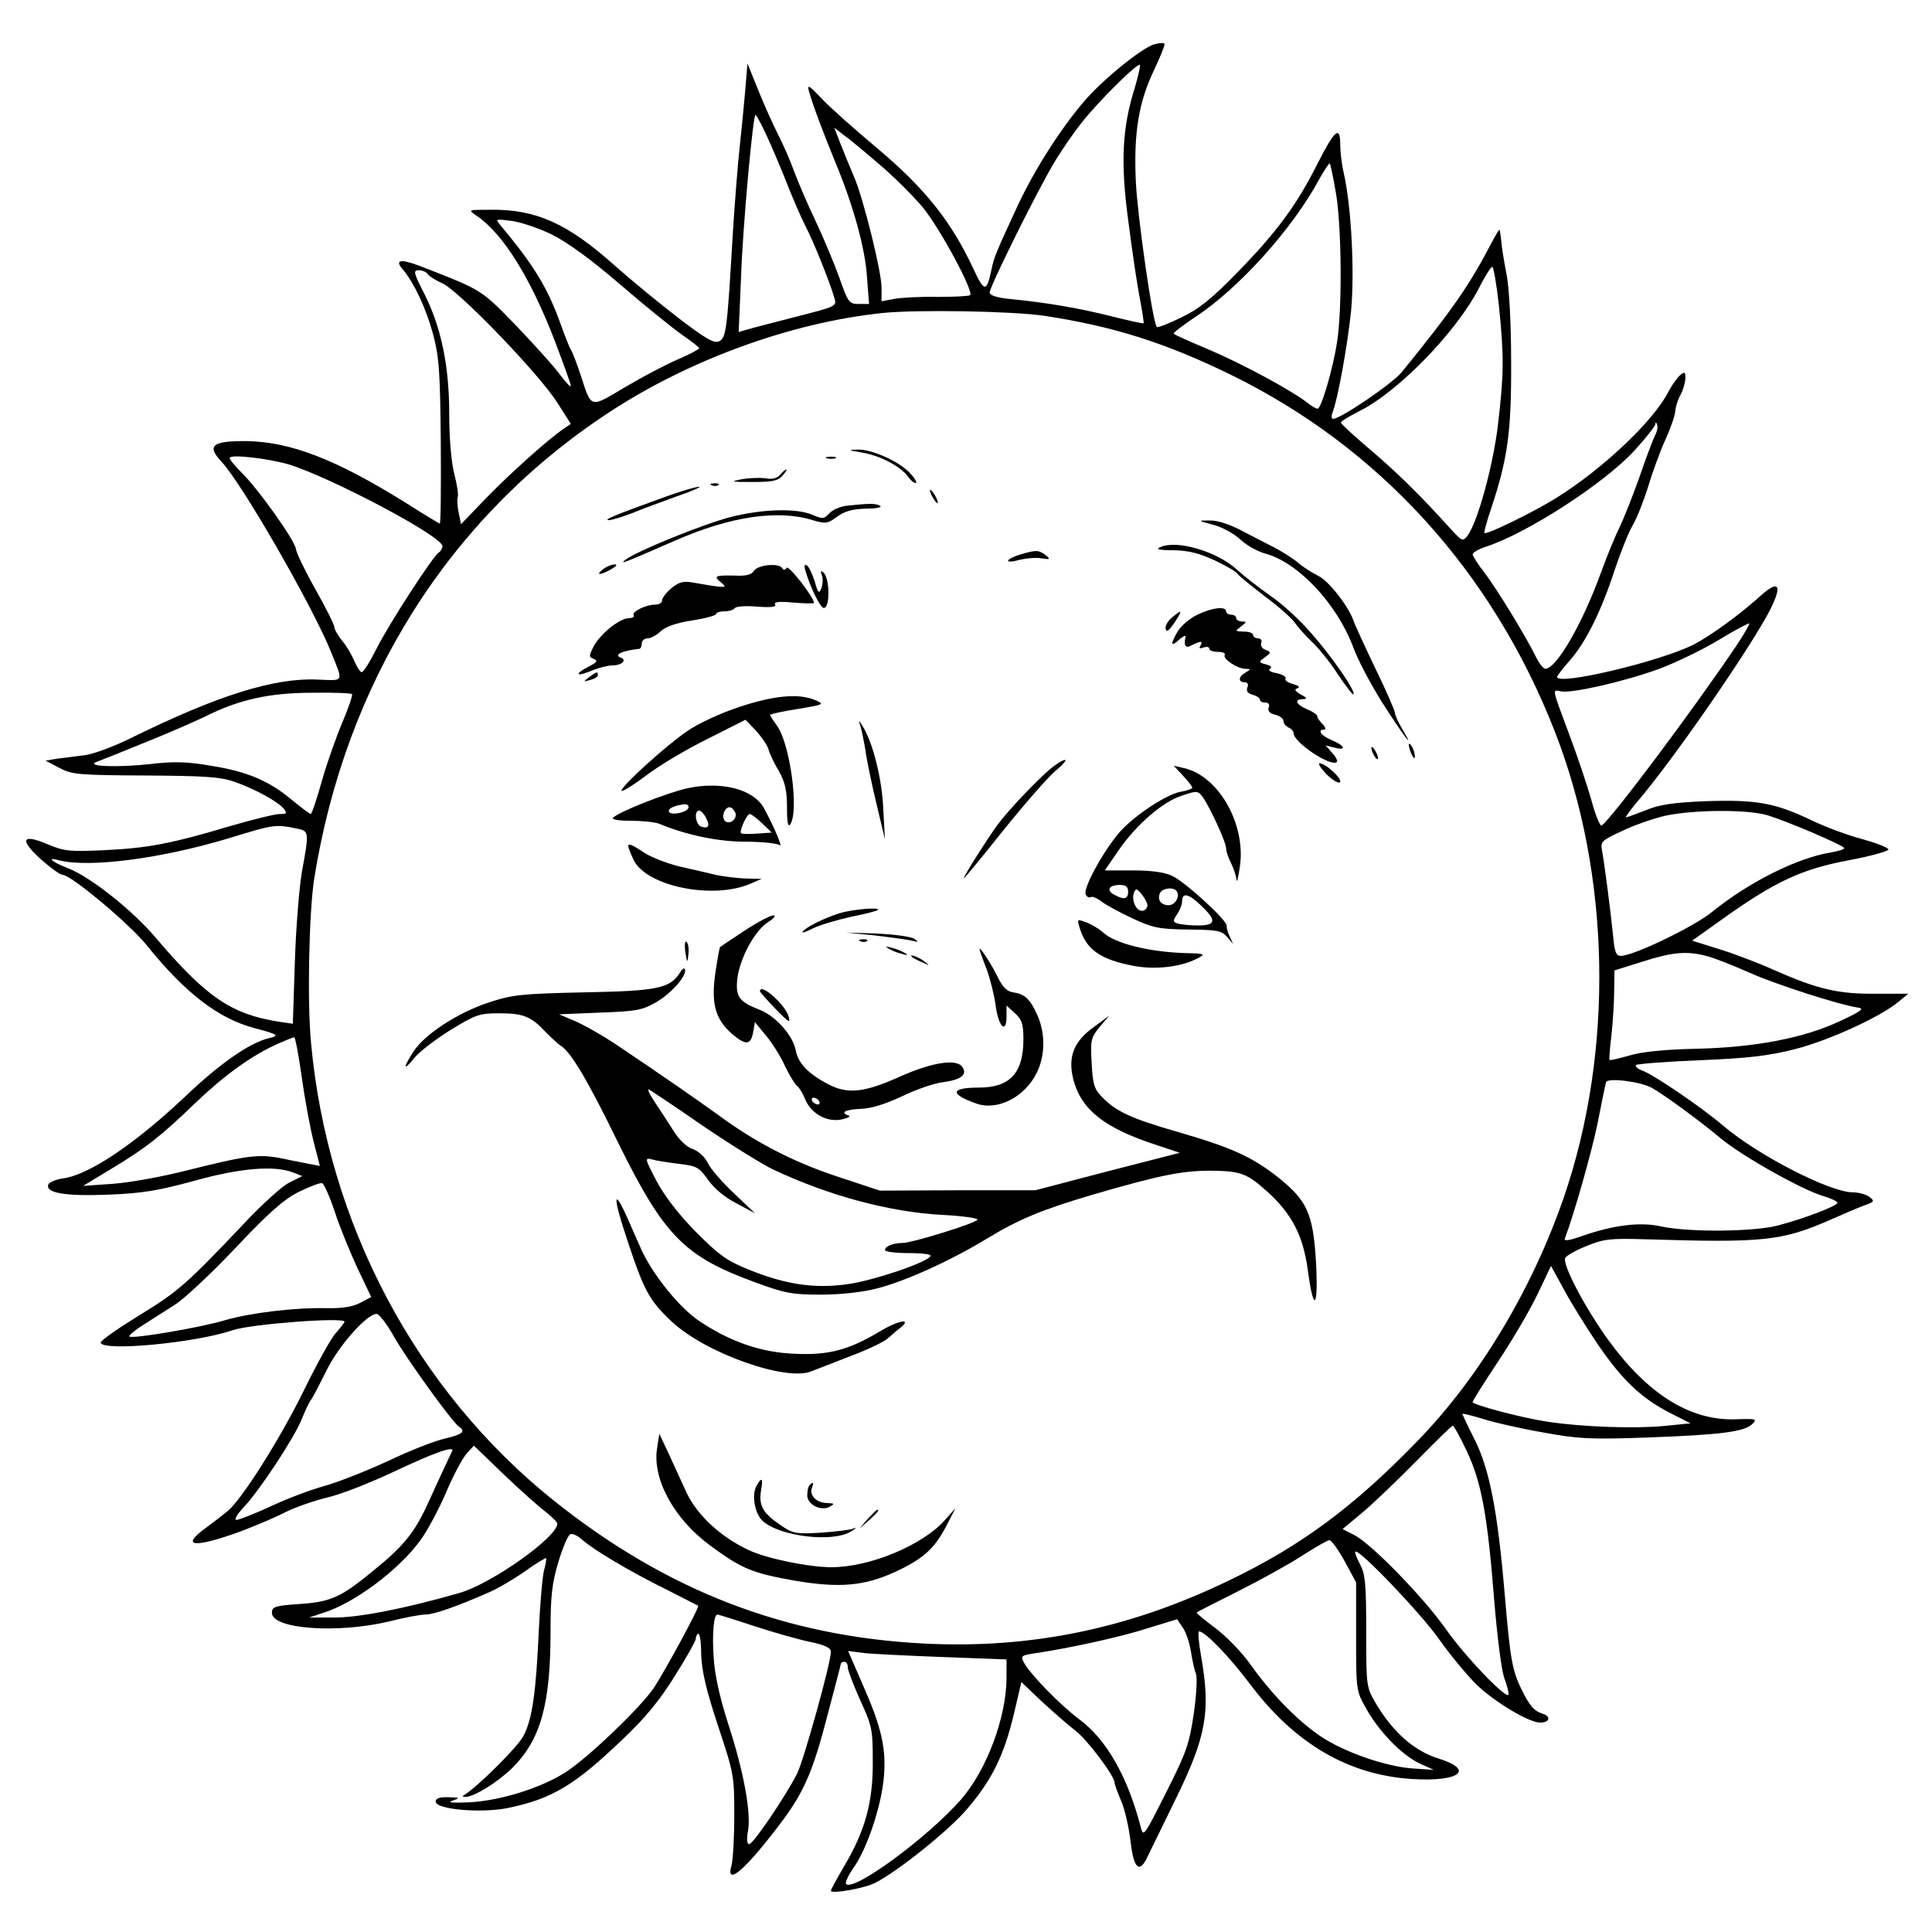<?xml version="1.0" standalone="no"?>
<!DOCTYPE svg PUBLIC "-//W3C//DTD SVG 20010904//EN"
 "http://www.w3.org/TR/2001/REC-SVG-20010904/DTD/svg10.dtd">
<svg version="1.0" xmlns="http://www.w3.org/2000/svg"
 width="572pt" height="572pt" viewBox="0 0 572 572"
 preserveAspectRatio="xMidYMid meet">
<g transform="translate(0,572) scale(0.1,-0.1)"
fill="#000000" stroke="none">
<path d="M3418 5589 c-37 -10 -156 -107 -210 -171 -72 -85 -147 -204 -195
-307 -64 -138 -70 -152 -78 -191 -14 -66 -21 -65 -53 4 -66 141 -143 238 -287
359 -66 55 -140 121 -163 146 -37 39 -43 42 -37 21 12 -43 42 -122 78 -210 53
-127 89 -256 94 -342 l6 -78 -30 0 c-29 0 -32 4 -58 78 -15 42 -47 118 -70
167 -24 50 -52 116 -64 148 -11 31 -33 81 -48 110 -14 28 -41 87 -58 130 l-32
79 -7 -84 c-4 -45 -11 -119 -16 -163 -5 -44 -14 -156 -20 -250 -17 -292 -20
-314 -40 -325 -15 -8 -38 5 -122 69 -57 44 -141 113 -187 154 -141 126 -234
168 -371 166 -64 0 -65 0 -40 -17 79 -53 161 -184 234 -375 25 -66 46 -124 46
-129 0 -6 -13 8 -30 30 -16 23 -75 88 -130 146 -107 110 -100 106 -288 179
-56 21 -74 18 -50 -10 33 -39 68 -112 89 -188 19 -71 22 -108 24 -322 1 -134
0 -243 -3 -243 -2 0 -50 29 -105 64 -201 125 -336 178 -466 180 -102 1 -120
-13 -76 -60 61 -64 272 -432 325 -564 37 -92 40 -85 -39 -82 -128 6 -295 -46
-551 -172 -52 -26 -114 -49 -140 -52 -25 -3 -61 -8 -80 -10 l-35 -6 40 -21
c37 -20 56 -22 255 -23 176 -1 224 -4 265 -19 58 -20 126 -57 145 -79 11 -14
9 -16 -12 -16 -14 0 -78 -16 -144 -35 -177 -53 -247 -66 -374 -72 -105 -5
-120 -3 -168 17 -77 33 -86 15 -21 -44 28 -25 57 -46 64 -46 25 0 197 -144
249 -208 114 -142 213 -218 320 -246 71 -19 75 -22 41 -30 -57 -14 -144 -75
-242 -168 -152 -144 -288 -236 -367 -247 -22 -3 -41 -12 -43 -18 -9 -25 50
-35 177 -30 102 4 149 12 255 41 136 38 237 46 292 25 l28 -11 -40 -20 c-21
-11 -82 -66 -134 -122 -166 -175 -193 -200 -310 -271 -63 -39 -113 -74 -113
-80 4 -27 281 -1 392 37 53 18 330 39 330 25 0 -3 -12 -18 -26 -34 -14 -15
-57 -93 -96 -173 -68 -138 -179 -315 -223 -353 -11 -9 -39 -31 -62 -48 -83
-59 -40 -64 102 -12 44 17 104 42 132 57 29 14 83 33 120 42 38 8 124 42 193
74 125 59 186 81 179 64 -3 -5 -12 -25 -21 -44 -9 -19 -32 -69 -51 -111 -40
-87 -71 -126 -165 -202 -94 -77 -124 -90 -217 -96 -71 -5 -80 -8 -80 -26 0
-48 192 -62 345 -26 47 12 96 21 110 21 24 0 88 22 184 64 27 11 76 40 109 63
33 24 62 41 64 40 1 -2 -1 -18 -6 -35 -5 -17 -12 -100 -16 -184 -8 -178 -19
-258 -45 -307 -15 -31 -132 -147 -172 -173 -10 -6 -10 -8 0 -8 26 0 95 43 139
86 84 84 113 188 113 405 0 102 4 140 23 204 13 43 29 81 36 83 7 2 22 -5 34
-16 32 -29 142 -95 250 -148 50 -26 93 -47 94 -48 5 -4 -103 -202 -133 -246
-41 -58 -185 -197 -255 -244 -70 -47 -194 -87 -289 -92 -51 -2 -67 -1 -50 5
23 8 22 9 -12 10 -26 1 -38 -3 -38 -13 0 -23 133 -35 213 -19 131 27 198 67
340 203 67 63 111 117 155 188 34 54 62 104 62 110 0 6 3 13 7 15 5 3 9 -25 9
-61 2 -50 14 -103 50 -212 47 -141 48 -148 48 -265 0 -66 -4 -132 -8 -147 -20
-68 45 -10 151 132 64 86 91 149 133 312 22 83 40 152 40 154 0 2 5 4 10 4 6
0 10 -7 10 -16 0 -9 17 -53 37 -98 35 -76 37 -87 37 -181 1 -119 -22 -204 -84
-309 -22 -37 -40 -71 -40 -74 0 -10 100 7 132 24 68 35 218 155 272 219 73 86
108 157 137 277 l23 98 61 -58 c34 -31 78 -70 98 -85 35 -26 117 -135 117
-155 0 -5 9 -29 19 -53 11 -24 23 -78 28 -119 9 -81 26 -98 49 -50 7 14 44 90
83 170 93 189 106 263 77 427 -7 40 -10 73 -6 73 18 0 90 -75 151 -156 132
-176 291 -269 479 -281 142 -9 188 27 78 61 -71 22 -135 79 -184 162 -29 49
-29 51 -29 214 0 141 -3 170 -18 198 -10 19 -17 36 -14 38 10 10 198 -187 249
-261 31 -44 80 -103 109 -132 55 -53 156 -113 189 -113 28 0 33 18 8 26 -26 8
-40 24 -64 74 -27 54 -33 92 -49 280 -21 247 -45 370 -89 458 -20 39 -36 73
-36 76 0 2 28 -5 61 -15 34 -11 114 -29 178 -40 103 -19 138 -21 307 -15 219
8 289 17 312 40 15 15 12 16 -48 14 -136 -5 -262 74 -380 237 -67 93 -134 220
-126 240 2 7 31 23 63 36 51 21 71 23 173 20 355 -11 405 -5 550 58 36 16 80
35 99 42 31 11 32 13 15 26 -10 7 -32 13 -49 13 -67 0 -281 110 -383 197 -63
54 -205 151 -241 164 -13 5 -21 12 -17 16 3 3 88 10 188 14 145 6 204 13 283
33 101 26 254 96 307 141 l28 23 -98 0 c-109 -1 -170 13 -297 69 -44 20 -117
48 -162 62 l-83 26 98 70 c150 106 227 142 365 168 65 12 118 27 118 32 -1 6
-36 19 -78 31 -43 11 -112 37 -153 57 -105 50 -161 60 -309 55 -97 -4 -138
-10 -179 -27 -29 -11 -55 -21 -58 -21 -3 0 14 24 39 53 101 119 311 422 380
547 47 87 37 109 -24 53 -59 -53 -145 -116 -196 -142 -100 -50 -403 -122 -403
-95 0 3 17 25 38 49 47 53 94 148 133 269 17 50 40 109 53 131 13 22 33 74 46
115 12 41 35 104 51 139 16 35 29 73 29 85 1 11 7 32 15 46 8 14 14 36 15 49
0 20 -2 22 -16 10 -8 -7 -24 -29 -34 -48 -43 -86 -194 -229 -332 -315 -71 -44
-207 -110 -213 -104 -2 2 7 35 20 73 49 147 60 227 59 435 0 115 -6 222 -14
260 -7 36 -14 79 -15 95 -2 17 -4 32 -5 35 0 3 -11 -14 -23 -37 -66 -127 -116
-199 -267 -385 -28 -34 -181 -138 -203 -138 -5 0 -6 8 -2 18 16 41 44 196 55
300 11 117 1 312 -22 412 -6 25 -10 62 -10 83 0 57 -17 42 -68 -59 -61 -121
-119 -200 -236 -320 -77 -79 -114 -109 -167 -134 -37 -18 -69 -31 -72 -28 -12
11 -57 326 -62 428 -7 145 8 236 53 331 19 40 33 75 32 79 -2 4 -15 3 -30 -1z
m-58 -128 c-38 -120 -43 -223 -19 -399 11 -86 26 -188 34 -227 7 -38 12 -71
11 -72 -1 -2 -45 8 -97 21 -92 23 -187 40 -301 51 -38 4 -58 11 -58 19 0 17
141 301 189 381 19 33 56 87 82 120 49 63 167 180 174 173 2 -2 -5 -32 -15
-67z m-1101 -120 c11 -21 39 -85 62 -142 22 -57 51 -124 64 -149 23 -44 70
-160 85 -211 8 -26 7 -26 -114 -57 -66 -17 -132 -34 -145 -38 l-24 -7 7 164
c5 145 35 479 43 479 1 0 12 -18 22 -39z m346 -109 c44 -37 101 -95 128 -127
53 -66 152 -251 139 -259 -5 -3 -49 -5 -98 -5 -49 1 -106 -2 -127 -6 l-37 -7
0 40 c0 48 -54 266 -82 330 -11 26 -29 69 -39 95 l-19 49 27 -21 c16 -11 64
-51 108 -89z m1351 -88 c16 -100 18 -334 3 -434 -12 -80 -47 -200 -58 -200 -5
0 -19 8 -32 19 -47 36 -193 115 -290 156 -55 23 -102 44 -104 47 -3 2 26 24
63 49 129 84 289 262 367 407 16 28 30 50 32 48 2 -2 11 -44 19 -92z m-2321
-119 c46 -23 116 -74 202 -148 73 -63 155 -129 182 -148 28 -19 51 -37 51 -40
0 -3 -28 -18 -63 -33 -35 -15 -105 -52 -156 -82 -106 -63 -99 -65 -132 36 -12
36 -25 70 -29 75 -4 6 -17 39 -30 75 -39 109 -79 174 -179 294 -15 18 -14 18
34 12 28 -4 82 -22 120 -41z m2803 -212 c15 -149 15 -199 -3 -350 -14 -121
-61 -292 -91 -330 -13 -17 -16 -15 -50 22 -86 96 -165 173 -241 237 -46 39
-83 73 -83 77 0 4 24 18 53 33 113 55 285 231 353 360 19 38 38 68 42 68 4 0
13 -53 20 -117z m-3172 96 c3 -6 24 -19 44 -28 49 -22 286 -268 340 -353 l40
-63 -22 -15 c-44 -30 -154 -128 -228 -204 l-75 -78 -7 34 c-4 18 -5 39 -3 46
3 7 -2 38 -10 69 -9 35 -15 104 -15 178 0 143 -24 257 -75 358 -31 60 -32 67
-15 67 10 0 22 -5 26 -11z m1826 -124 c204 -31 359 -80 553 -175 439 -215 773
-582 958 -1055 166 -424 176 -946 27 -1380 -94 -272 -250 -533 -434 -722 -188
-194 -344 -310 -559 -413 -294 -142 -585 -202 -901 -186 -412 21 -763 157
-1096 423 -408 326 -670 821 -719 1354 -12 122 -6 388 9 486 93 584 399 1070
870 1380 238 157 539 267 810 296 100 11 388 6 482 -8z m1808 -354 c-6 -12
-27 -67 -46 -123 -20 -56 -46 -122 -58 -147 -13 -26 -38 -86 -56 -136 -55
-152 -132 -285 -165 -285 -6 0 -19 17 -29 38 -27 55 -113 197 -152 248 -19 24
-34 48 -34 53 0 5 17 15 38 22 122 39 352 188 441 285 34 37 61 72 62 78 0 7
2 7 5 -1 3 -7 0 -21 -6 -32z m-4045 -86 c126 -39 455 -213 455 -242 0 -6 -5
-15 -11 -19 -17 -10 -148 -212 -185 -286 -19 -38 -38 -68 -43 -68 -5 0 -14 15
-22 33 -7 17 -23 45 -36 60 -13 16 -23 34 -23 40 0 7 -25 57 -56 112 -31 55
-57 109 -58 120 -3 25 -111 177 -160 225 -19 19 -36 39 -36 44 0 12 113 -1
175 -19z m4289 -532 c-127 -189 -374 -519 -402 -537 -5 -3 -19 32 -31 77 -13
45 -41 129 -63 187 -55 148 -53 138 -26 133 33 -6 187 29 291 67 48 18 127 56
175 85 48 29 89 51 91 49 2 -1 -14 -29 -35 -61z m-4102 -148 c3 -3 -10 -40
-28 -83 -18 -42 -46 -121 -61 -174 -15 -54 -30 -98 -33 -98 -3 0 -28 19 -55
41 -69 58 -134 85 -241 102 -69 12 -112 13 -178 5 -100 -11 -193 -7 -161 6 11
4 72 28 135 54 63 25 146 61 184 79 103 52 193 72 322 72 61 1 113 -1 116 -4z
m4192 -359 c61 -19 225 -89 226 -97 0 -4 -18 -9 -40 -13 -99 -16 -241 -87
-350 -175 -53 -44 -234 -131 -271 -131 -14 0 -19 11 -23 58 -9 88 -27 223 -33
254 -5 26 -1 30 60 58 35 17 93 37 128 45 85 18 244 19 303 1z m-4351 -40 c32
-7 32 -12 11 -126 -8 -47 -18 -167 -21 -268 l-6 -183 -41 6 c-141 22 -216 73
-366 250 -70 82 -194 180 -260 205 -47 18 -64 34 -25 23 89 -23 304 5 505 66
133 41 136 41 203 27z m4172 -377 c22 -6 78 -28 125 -49 79 -35 262 -94 320
-103 21 -3 12 -10 -50 -39 -107 -51 -252 -79 -428 -83 -93 -2 -162 -9 -198
-20 -31 -9 -57 -15 -59 -13 -1 2 1 35 6 73 4 39 8 97 8 131 l1 61 83 26 c91
29 132 32 192 16z m-4162 -356 c9 -65 25 -151 35 -191 l19 -74 -26 5 c-14 3
-53 10 -85 17 -70 14 -102 10 -282 -35 -74 -19 -174 -37 -222 -40 l-86 -6 81
49 c105 63 148 97 253 198 86 82 165 139 243 174 23 10 45 19 48 19 3 1 13
-52 22 -116z m3998 -34 c37 -21 141 -97 203 -149 61 -51 239 -152 304 -171 23
-7 42 -16 42 -20 0 -9 -93 -45 -175 -67 -72 -19 -264 -21 -347 -3 -63 14 -141
4 -236 -29 -36 -13 -52 -15 -49 -7 28 75 79 254 97 342 12 61 23 115 25 121 4
14 102 2 136 -17z m-3900 -366 c14 -44 45 -119 67 -167 l41 -86 -32 -17 c-23
-12 -52 -17 -102 -16 -92 2 -225 -14 -300 -36 -69 -21 -274 -56 -282 -48 -2 3
15 18 39 33 23 15 66 42 94 60 28 17 109 93 180 168 101 107 142 143 188 167
33 16 64 28 70 26 5 -2 22 -39 37 -84z m3740 -394 c73 -106 127 -157 211 -201
l63 -32 -80 -8 c-86 -8 -240 -3 -345 13 -78 12 -220 50 -220 58 0 4 34 58 76
121 42 63 94 152 116 198 l40 84 40 -73 c21 -39 66 -111 99 -160z m-3566 26
c37 -66 175 -257 194 -269 21 -14 10 -23 -41 -35 -29 -6 -105 -36 -168 -66
-63 -29 -148 -63 -188 -74 -40 -11 -113 -38 -161 -61 -48 -22 -94 -40 -101
-40 -8 0 2 17 22 38 47 50 150 206 172 262 10 25 22 50 27 56 5 6 25 45 45 85
35 73 120 169 149 169 7 0 30 -29 50 -65z m3178 -342 c44 -94 61 -190 81 -443
9 -107 21 -204 30 -229 9 -24 14 -46 12 -49 -10 -10 -130 116 -184 193 -64 92
-221 254 -272 280 l-35 18 60 50 c33 28 105 97 160 153 55 56 103 103 106 103
3 1 22 -34 42 -76z m-2730 -177 c20 -16 37 -32 37 -37 0 -40 -195 -178 -289
-205 -163 -47 -302 -74 -376 -73 l-70 0 42 14 c91 28 223 126 287 214 21 28
55 92 77 143 21 50 49 102 61 115 l21 23 86 -83 c47 -45 103 -95 124 -111z
m2368 -148 l34 -63 0 -160 c0 -158 0 -161 29 -212 38 -69 106 -139 159 -164
l42 -19 -60 4 c-81 5 -207 49 -276 96 -68 46 -144 124 -206 211 -26 37 -73 85
-105 109 -32 24 -57 44 -55 46 2 2 57 30 123 63 65 33 151 80 189 105 39 25
75 46 81 46 6 0 26 -28 45 -62z m-1749 -192 c58 -19 132 -40 166 -47 44 -9 62
-18 62 -29 0 -34 -80 -320 -100 -361 -34 -67 -130 -209 -142 -209 -6 0 -8 13
-4 36 11 53 -11 174 -56 314 -27 83 -42 151 -45 202 -5 68 0 128 11 128 2 0
51 -15 108 -34z m1294 -76 c4 -25 10 -54 15 -66 4 -12 1 -66 -7 -120 -13 -88
-22 -113 -82 -232 -66 -131 -67 -132 -75 -100 -39 149 -101 258 -182 318 -55
41 -145 133 -163 167 -11 20 -9 22 31 28 107 16 253 48 334 74 l88 27 17 -25
c10 -14 20 -46 24 -71z m-733 -16 l187 -7 0 -56 c-1 -117 -59 -272 -135 -359
-97 -111 -317 -273 -340 -250 -4 4 7 27 24 51 40 58 81 183 88 267 7 84 -7
146 -63 273 l-43 99 47 -6 c26 -3 131 -8 235 -12z"/>
<path d="M2553 4380 c53 -9 114 -41 135 -71 7 -10 17 -19 23 -19 5 0 -1 12
-14 26 -29 35 -114 74 -157 73 -31 -1 -30 -2 13 -9z"/>
<path d="M2448 4363 c6 -2 18 -2 25 0 6 3 1 5 -13 5 -14 0 -19 -2 -12 -5z"/>
<path d="M2309 4314 c-8 -10 -23 -14 -43 -10 -17 2 -49 1 -71 -3 -35 -7 -30
-8 32 -8 58 0 76 3 89 18 10 11 15 19 12 19 -3 0 -11 -7 -19 -16z"/>
<path d="M2108 4283 c7 -3 16 -2 19 1 4 3 -2 6 -13 5 -11 0 -14 -3 -6 -6z"/>
<path d="M1975 4251 c-152 -55 -190 -70 -173 -71 10 0 41 10 70 21 29 12 89
34 133 50 44 15 73 28 65 28 -8 0 -51 -12 -95 -28z"/>
<path d="M2760 4250 c6 -11 13 -20 16 -20 2 0 0 9 -6 20 -6 11 -13 20 -16 20
-2 0 0 -9 6 -20z"/>
<path d="M2509 4223 c-20 -2 -44 -12 -54 -23 -15 -17 -20 -17 -50 -4 -48 20
-146 17 -239 -6 -80 -20 -282 -102 -314 -127 -20 -16 -6 -10 148 57 162 71
303 92 406 60 38 -11 44 -11 72 10 22 16 45 23 85 24 30 0 50 4 43 8 -11 8
-31 8 -97 1z"/>
<path d="M3593 4166 c27 -7 62 -27 80 -44 18 -17 51 -35 73 -41 97 -26 211
-147 260 -276 13 -37 52 -110 85 -163 60 -94 104 -154 61 -81 -12 20 -22 42
-22 48 0 6 -26 67 -59 134 -32 67 -61 130 -64 140 -15 43 -74 118 -104 132
-18 9 -45 26 -60 39 -15 13 -46 32 -68 44 -22 11 -67 34 -99 51 -36 19 -73 31
-95 30 -36 0 -36 0 12 -13z"/>
<path d="M3435 4100 c-15 -6 -4 -9 40 -9 44 -1 76 -9 121 -30 34 -16 65 -34
68 -40 4 -6 40 -35 80 -66 41 -30 81 -66 89 -78 9 -13 32 -39 52 -58 20 -19
55 -62 77 -97 23 -34 43 -60 45 -58 9 8 -69 120 -131 188 -33 38 -86 85 -116
105 -30 21 -73 54 -96 75 -59 55 -180 91 -229 68z"/>
<path d="M3023 4079 c-18 -5 -35 -13 -38 -18 -3 -5 11 -5 31 1 21 5 51 8 67 5
27 -4 28 -3 12 10 -21 15 -27 15 -72 2z"/>
<path d="M1786 4035 c-25 -19 -9 -19 24 0 14 8 19 14 10 14 -8 0 -24 -6 -34
-14z"/>
<path d="M2232 4030 c-7 -12 -23 -16 -61 -14 -56 1 -60 -2 -33 -23 18 -15 6
-14 -91 3 -25 4 -38 0 -60 -18 -15 -13 -27 -29 -27 -36 0 -7 -9 -12 -20 -12
-27 0 -70 -21 -64 -31 3 -5 -3 -9 -13 -9 -28 0 -85 -46 -105 -83 -15 -30 -15
-32 0 -38 13 -5 10 -10 -16 -23 -44 -23 -36 -31 11 -11 20 8 47 15 61 15 27 0
43 16 24 23 -23 8 5 21 55 26 4 1 7 8 7 16 0 8 8 15 17 15 9 0 27 9 39 21 15
14 47 25 93 32 39 6 71 15 71 19 0 4 11 8 24 8 14 0 27 4 31 9 3 6 33 8 66 5
42 -3 58 -1 54 6 -5 8 12 10 54 6 34 -3 61 -3 61 -1 0 16 -75 113 -81 104 -4
-7 -9 -8 -13 -1 -10 16 -72 10 -84 -8z"/>
<path d="M2385 4029 c15 -51 44 -109 54 -109 19 0 18 88 -1 105 -8 7 -9 5 -5
-7 4 -10 3 -27 -1 -39 -7 -18 -10 -16 -20 20 -7 22 -17 43 -23 47 -8 4 -9 -1
-4 -17z"/>
<path d="M3545 3900 c-23 -11 -48 -33 -58 -49 -23 -39 -21 -48 4 -25 11 10 20
14 19 9 -6 -28 0 -36 19 -25 26 13 34 13 25 -2 -5 -8 -2 -9 9 -5 10 3 17 2 17
-3 0 -6 12 -10 26 -10 14 0 23 -4 20 -9 -7 -11 37 -41 61 -41 17 -1 17 -1 1
-11 -22 -12 -23 -29 -3 -29 9 0 12 -6 8 -16 -4 -10 1 -17 16 -21 11 -3 21 -9
21 -14 0 -5 7 -9 16 -9 10 0 14 -6 10 -15 -3 -10 3 -17 19 -21 14 -3 25 -12
25 -19 0 -7 7 -15 15 -19 8 -3 15 -11 15 -17 0 -27 111 -101 128 -85 3 3 -3
16 -14 27 l-19 22 28 -7 c36 -9 28 7 -13 24 -29 12 -41 30 -19 30 6 0 3 7 -5
16 -9 8 -16 19 -16 24 0 4 -13 13 -30 20 -33 14 -40 30 -12 30 13 1 12 4 -7
14 -17 10 -20 15 -10 18 9 4 4 8 -13 13 -16 4 -25 11 -22 16 3 5 -9 12 -26 16
-19 3 -27 9 -20 13 7 5 3 9 -12 13 -22 6 -22 7 -3 21 19 14 19 15 2 22 -10 3
-16 13 -13 20 3 8 -1 14 -9 14 -8 0 -15 5 -15 10 0 6 -12 10 -27 10 -27 1 -27
1 -9 15 17 13 18 15 3 15 -9 0 -17 5 -17 10 0 6 -7 10 -15 10 -8 0 -15 5 -15
10 0 16 -42 11 -85 -10z"/>
<path d="M3470 3892 c-12 -10 -21 -25 -19 -34 3 -11 10 -5 26 18 25 39 24 41
-7 16z"/>
<path d="M1744 3715 c-18 -14 -18 -14 4 -8 12 3 22 9 22 14 0 12 -3 11 -26 -6z"/>
<path d="M2189 3627 c-55 -18 -122 -49 -155 -72 -64 -44 -194 -162 -194 -176
0 -5 33 15 73 45 39 30 122 79 183 109 l111 56 31 -32 c16 -18 33 -42 37 -55
3 -12 17 -42 31 -65 18 -32 24 -57 24 -107 0 -46 3 -61 10 -50 26 40 -1 239
-40 292 -11 15 -20 29 -20 31 0 3 37 11 82 18 78 13 80 14 52 26 -49 21 -123
14 -225 -20z"/>
<path d="M2546 3575 c4 -11 11 -45 16 -75 4 -30 19 -102 33 -160 l25 -105 -5
91 c-4 90 -31 196 -61 244 -10 17 -13 18 -8 5z"/>
<path d="M4171 3515 c1 -19 18 -51 18 -35 0 8 -4 22 -9 30 -5 8 -9 11 -9 5z"/>
<path d="M4060 3505 c0 -5 5 -17 10 -25 5 -8 10 -10 10 -5 0 6 -5 17 -10 25
-5 8 -10 11 -10 5z"/>
<path d="M3109 3443 c-41 -35 -123 -121 -155 -164 -30 -41 -105 -159 -100
-159 2 0 54 63 116 141 62 77 131 156 153 175 23 19 36 34 30 34 -7 0 -26 -12
-44 -27z"/>
<path d="M3927 3428 c18 -18 36 -28 40 -24 9 9 -42 56 -60 56 -6 0 3 -14 20
-32z"/>
<path d="M3503 3423 c15 -16 27 -32 27 -35 0 -3 -15 -9 -34 -12 -47 -9 -149
-78 -189 -129 -48 -60 -99 -156 -93 -174 3 -8 10 -12 15 -9 5 3 19 -3 32 -13
13 -10 55 -33 92 -50 60 -28 78 -32 165 -33 85 -1 99 -3 115 -22 l18 -21 -10
22 c-6 12 -10 26 -9 31 5 14 -124 132 -162 149 -23 11 -63 16 -117 16 l-82 0
39 57 c52 76 130 145 188 164 44 15 48 15 61 -1 21 -28 71 -136 71 -154 0 -9
7 -30 15 -45 8 -16 15 -38 16 -49 1 -11 5 7 10 40 18 125 -63 268 -166 291
l-30 7 28 -30z m-163 -343 c0 -22 -12 -25 -41 -9 -25 13 -16 29 17 29 17 0 24
-5 24 -20z m57 -43 c-6 -19 -26 -18 -36 2 -6 11 -8 27 -4 37 6 15 8 15 25 -6
10 -13 17 -28 15 -33z m87 44 c10 -16 -5 -41 -24 -41 -23 0 -34 16 -26 35 6
16 42 20 50 6z m73 -43 c46 -44 43 -58 -11 -58 -24 0 -51 3 -60 6 -14 5 -14 8
-1 27 8 12 15 29 15 39 0 27 20 22 57 -14z"/>
<path d="M2034 3386 c-61 -14 -201 -69 -219 -87 -5 -5 14 -9 53 -9 33 0 71 -4
84 -9 82 -34 175 -53 256 -53 48 0 93 -5 100 -10 11 -10 -16 54 -46 109 -31
57 -127 81 -228 59z m4 -58 c-5 -15 -58 -24 -58 -9 0 9 20 17 48 20 8 0 12 -5
10 -11z m139 -14 c7 -18 -17 -38 -31 -24 -11 11 -1 40 14 40 6 0 13 -7 17 -16z
m-87 -15 c13 -24 8 -34 -15 -26 -16 7 -21 47 -5 47 5 0 14 -9 20 -21z m166
-16 l29 -28 -44 -3 c-23 -2 -45 -1 -47 1 -6 6 17 57 26 57 4 0 20 -12 36 -27z"/>
<path d="M1860 3214 c0 -3 7 -21 16 -40 38 -79 239 -119 349 -69 l30 13 -47 1
c-26 1 -67 6 -90 11 -24 6 -72 17 -108 25 -36 9 -82 27 -102 40 -39 26 -48 29
-48 19z"/>
<path d="M2485 3016 c-47 -15 -101 -42 -109 -55 -3 -4 12 0 32 11 21 10 72 25
113 34 40 8 76 17 78 20 9 9 -76 2 -114 -10z"/>
<path d="M2205 2965 c-38 -25 -71 -47 -73 -49 -2 -2 -8 -36 -14 -76 -13 -90
-1 -136 48 -180 42 -36 57 -35 64 5 l5 29 32 -39 c18 -21 44 -62 57 -91 14
-29 30 -55 36 -59 5 -3 17 -22 24 -40 18 -43 66 -69 109 -59 18 4 26 9 20 11
-27 9 -11 18 35 20 31 1 73 14 122 37 41 20 96 39 122 42 53 7 72 22 58 44
-16 27 -92 15 -189 -29 -103 -46 -152 -51 -209 -21 -59 31 -89 62 -96 100 -8
44 -60 102 -106 120 -62 24 -73 39 -67 93 8 61 51 141 91 167 18 11 24 20 16
20 -9 0 -47 -20 -85 -45z m220 -505 c3 -5 2 -10 -4 -10 -5 0 -13 5 -16 10 -3
6 -2 10 4 10 5 0 13 -4 16 -10z"/>
<path d="M3195 2978 c19 -69 62 -99 163 -118 67 -12 143 -2 190 24 21 11 18
13 -33 14 -111 3 -214 28 -250 62 -11 10 -33 23 -48 29 -27 10 -28 10 -22 -11z"/>
<path d="M2585 2951 c44 -5 94 -12 110 -15 26 -6 27 -6 11 5 -10 6 -60 13
-110 15 l-91 3 80 -8z"/>
<path d="M2029 2902 c5 -34 6 -35 9 -8 2 16 0 32 -5 37 -5 5 -7 -7 -4 -29z"/>
<path d="M2548 2933 c7 -3 16 -2 19 1 4 3 -2 6 -13 5 -11 0 -14 -3 -6 -6z"/>
<path d="M2630 2912 c8 -5 26 -13 40 -16 17 -5 20 -4 10 2 -8 5 -26 13 -40 16
-17 5 -20 4 -10 -2z"/>
<path d="M2900 2910 c0 -3 9 -29 21 -59 11 -30 23 -79 27 -109 8 -62 32 -85
32 -31 l0 32 25 -23 c21 -19 25 -33 25 -77 0 -100 -40 -143 -132 -143 -84 0
-87 -19 -8 -47 63 -23 145 19 180 92 25 51 25 117 1 170 -21 47 -37 62 -71 67
-18 2 -31 15 -45 43 -19 40 -55 94 -55 85z"/>
<path d="M2701 2886 c2 -2 15 -9 29 -15 24 -11 24 -11 6 3 -16 13 -49 24 -35
12z"/>
<path d="M2013 2840 c-30 -46 -65 -54 -283 -58 -185 -4 -212 -7 -280 -29 -93
-30 -191 -94 -225 -145 -32 -49 -32 -62 1 -21 14 18 62 55 107 83 75 46 86 50
145 50 71 0 94 -9 137 -55 17 -17 37 -36 45 -41 30 -18 81 -104 171 -289 136
-275 195 -335 406 -412 87 -32 109 -36 193 -36 56 0 123 7 165 18 81 20 219
82 327 148 96 58 164 86 313 130 199 58 265 71 350 71 89 -1 107 -8 167 -62
73 -66 106 -130 120 -232 17 -131 32 -114 24 28 -9 140 -26 178 -114 248 -77
60 -137 87 -296 133 -139 40 -184 61 -226 106 -21 22 -25 38 -28 99 -4 67 -2
74 24 106 l28 33 -46 -34 c-60 -43 -77 -89 -60 -156 24 -89 92 -143 246 -193
l69 -23 -214 -55 -214 -56 -230 0 -230 -1 -130 43 c-129 43 -242 102 -350 182
-48 35 -176 124 -309 213 -32 21 -81 49 -109 62 l-52 22 121 5 c109 4 125 7
167 31 46 27 91 79 85 97 -2 6 -9 1 -15 -10z m72 -456 c83 -56 175 -113 205
-127 166 -78 346 -126 502 -134 59 -3 105 -10 102 -14 -6 -11 -194 -69 -222
-69 -27 0 -52 -10 -52 -21 0 -5 32 -9 71 -9 41 0 68 -4 64 -9 -11 -19 -168
-72 -245 -83 -99 -14 -184 -1 -293 43 -67 27 -89 44 -157 112 -51 52 -92 105
-116 150 -36 69 -36 70 -12 64 13 -4 49 -9 80 -13 51 -6 58 -10 85 -48 18 -25
50 -52 84 -69 l54 -29 -62 59 c-34 32 -69 72 -77 89 -9 19 -28 36 -45 42 -18
6 -41 28 -57 54 -15 24 -40 62 -56 86 -16 24 -23 40 -16 36 7 -4 81 -53 163
-110z"/>
<path d="M2250 2785 c0 -2 21 -26 46 -52 39 -40 45 -44 39 -23 -10 36 -85 102
-85 75z"/>
<path d="M1857 2049 c50 -151 65 -179 132 -242 99 -93 339 -178 413 -147 13 5
65 25 116 45 51 19 101 43 111 53 11 9 27 24 37 31 36 30 -7 22 -63 -12 -91
-54 -150 -70 -251 -65 -99 4 -189 35 -282 97 -58 39 -136 135 -171 211 -11 25
-30 67 -41 93 -43 96 -44 64 -1 -64z"/>
<path d="M1945 1430 c-13 -90 51 -208 158 -286 93 -69 126 -82 251 -104 131
-22 204 -16 296 26 80 37 115 67 149 131 l30 58 -32 -36 c-66 -74 -222 -139
-335 -139 -68 0 -194 26 -246 51 -83 39 -152 103 -184 171 -16 35 -40 88 -54
118 l-26 55 -7 -45z"/>
<path d="M2239 1319 c-14 -27 -4 -81 19 -102 51 -46 207 -65 262 -31 16 10 18
13 5 8 -11 -4 -55 -9 -98 -12 -72 -4 -81 -2 -118 24 -50 34 -63 57 -56 100 7
39 2 43 -14 13z"/>
<path d="M2397 1323 c-4 -3 -7 -17 -7 -30 0 -28 42 -49 68 -33 14 8 13 9 -9
10 -31 0 -54 23 -45 45 6 16 3 19 -7 8z"/>
<path d="M2569 1223 l-24 -28 28 24 c25 23 32 31 24 31 -2 0 -14 -12 -28 -27z"/>
</g>
</svg>
